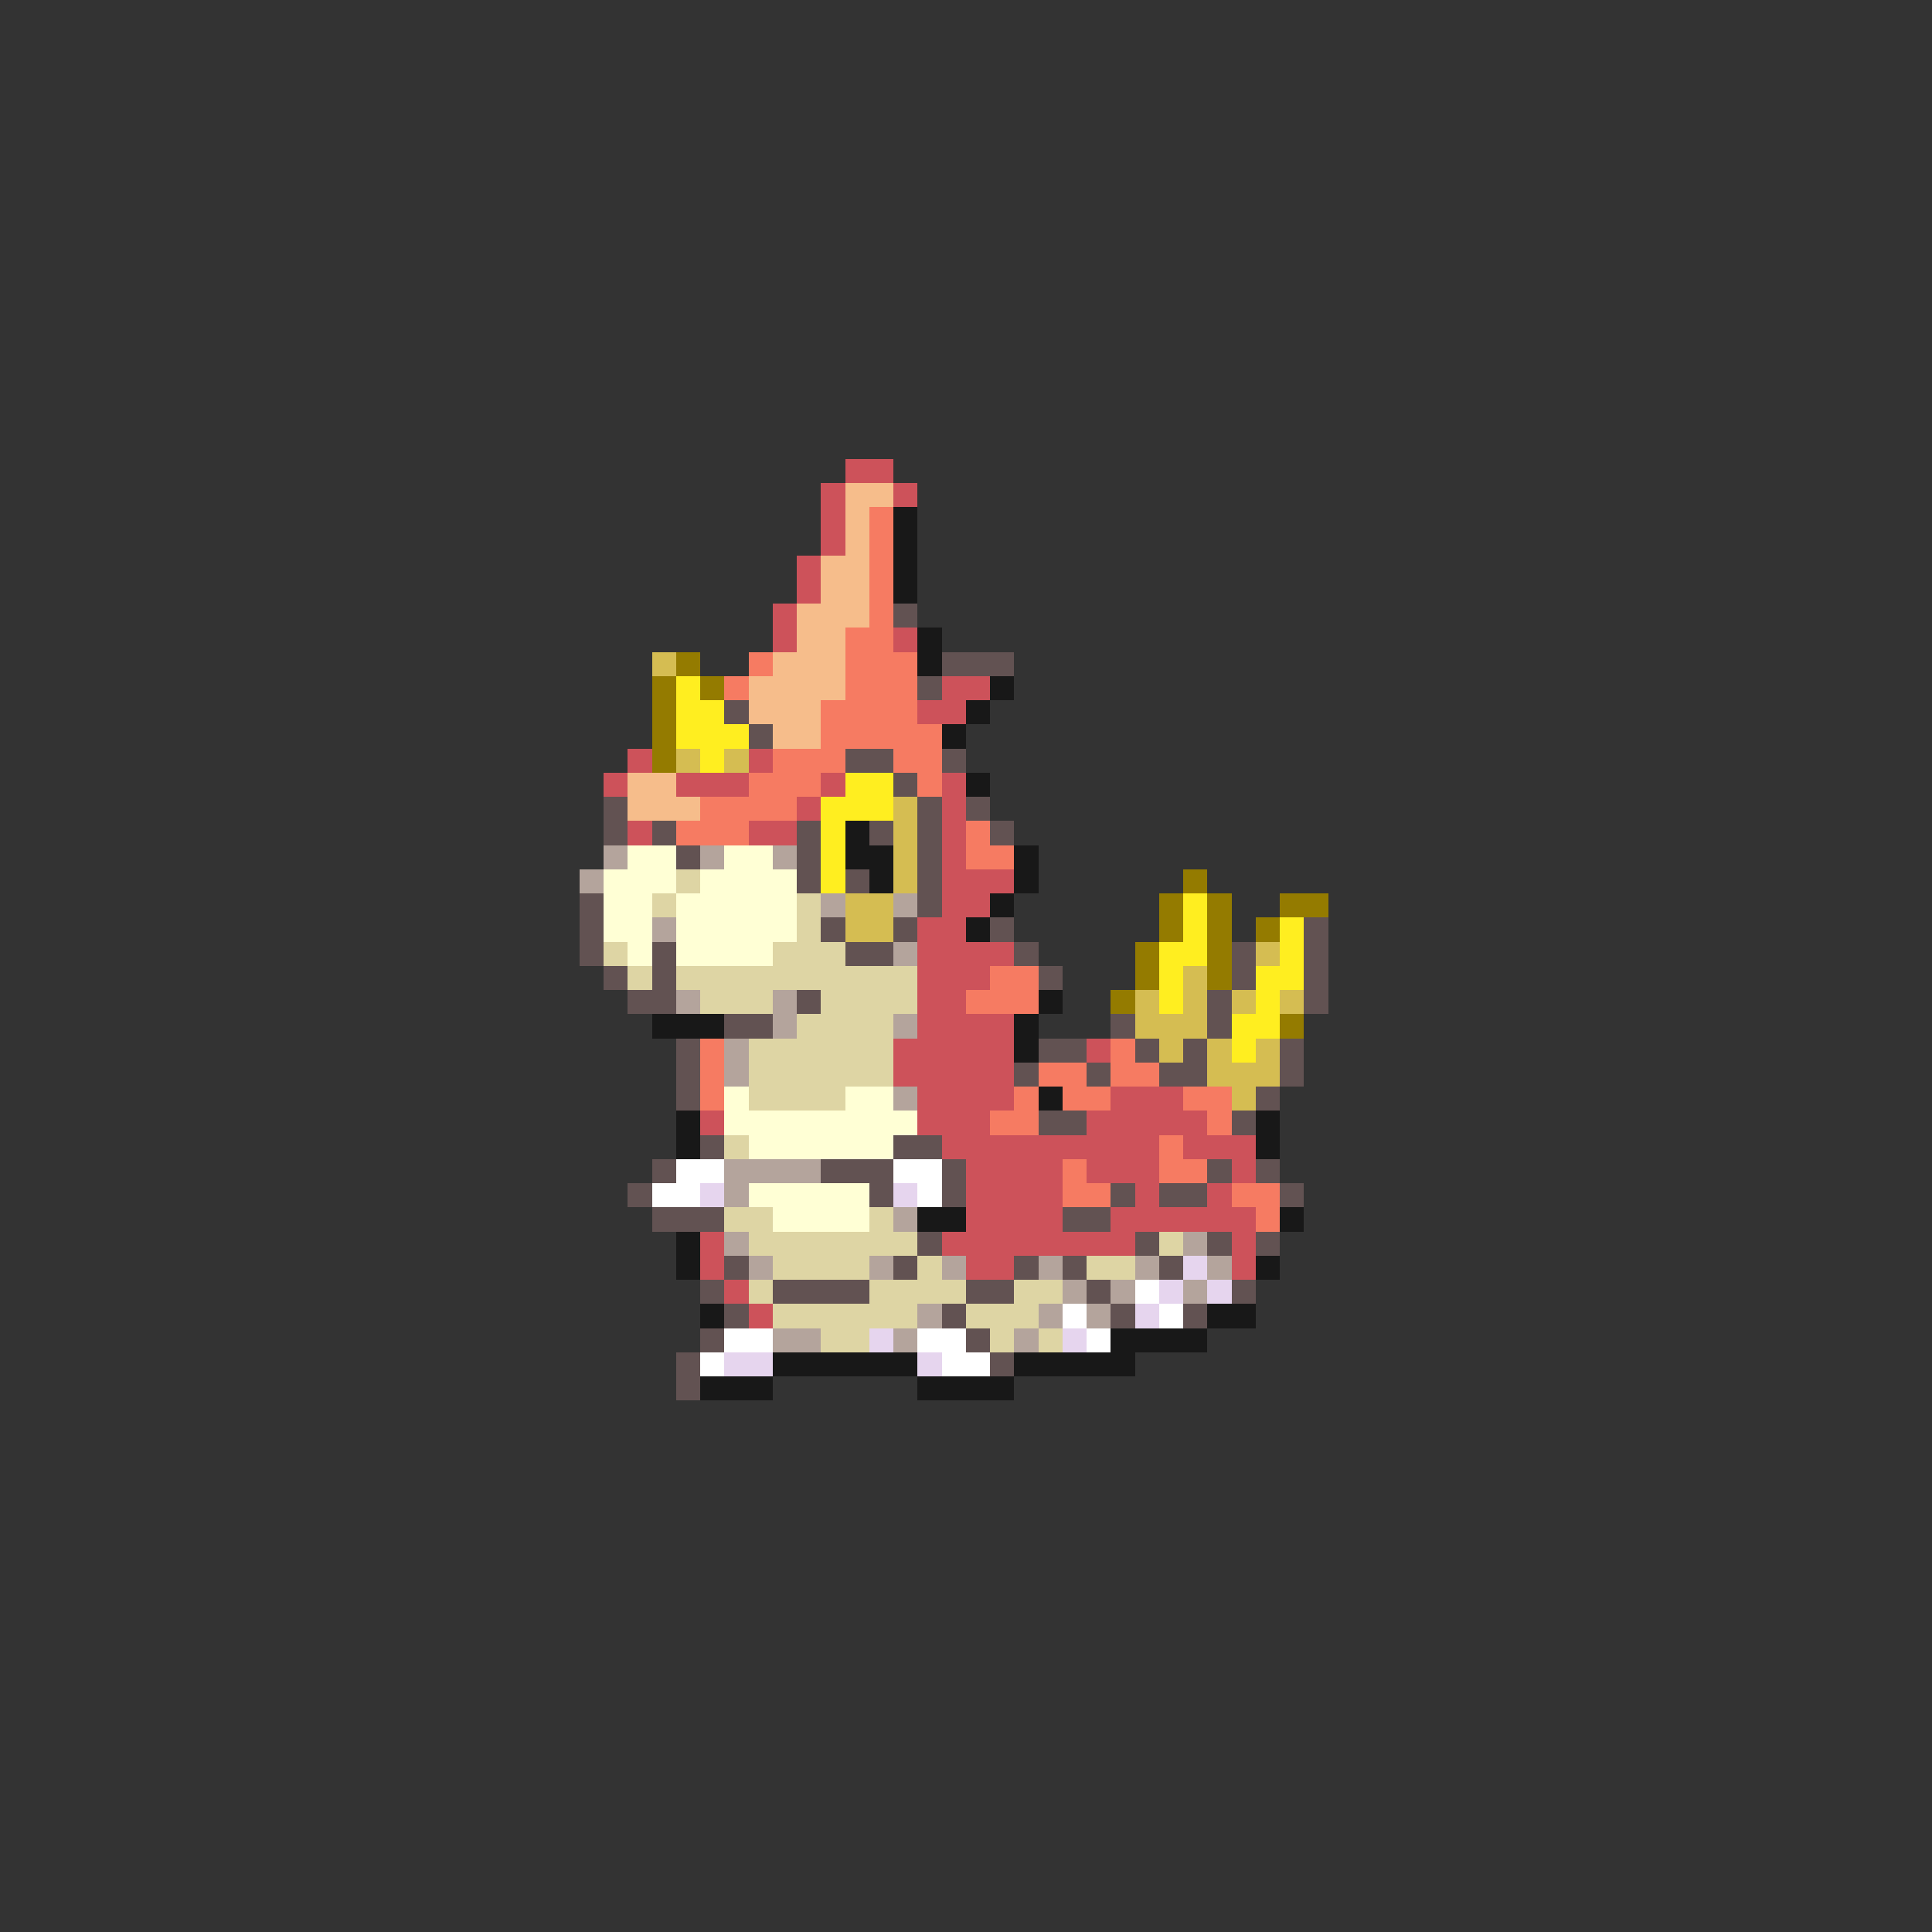 <svg xmlns="http://www.w3.org/2000/svg" viewBox="0 -0.5 80 80" shape-rendering="crispEdges">
<rect x="0" y="-0.5" width="80" height="80" fill="#333333" stroke="none"/>
<path stroke="#cd525a" d="M35 19h2M34 20h1M37 20h1M34 21h1M34 22h1M33 23h1M33 24h1M32 25h1M32 26h1M37 26h1M39 28h2M38 29h2M26 31h1M31 31h1M25 32h1M28 32h3M34 32h1M39 32h1M33 33h1M39 33h1M26 34h1M31 34h2M39 34h1M39 35h1M39 36h3M39 37h2M38 38h2M38 39h4M38 40h3M38 41h2M38 42h4M37 43h5M45 43h1M37 44h5M38 45h4M46 45h3M29 46h1M38 46h3M45 46h5M39 47h9M49 47h3M40 48h4M45 48h3M51 48h1M40 49h4M47 49h1M50 49h1M40 50h4M46 50h6M29 51h1M39 51h8M51 51h1M29 52h1M40 52h2M51 52h1M30 53h1M31 54h1" />
<path stroke="#f6bd8b" d="M35 20h2M35 21h1M35 22h1M34 23h2M34 24h2M33 25h3M33 26h2M32 27h3M31 28h4M31 29h3M32 30h2M26 32h2M26 33h3" />
<path stroke="#f67b62" d="M36 21h1M36 22h1M36 23h1M36 24h1M36 25h1M35 26h2M31 27h1M35 27h3M30 28h1M35 28h3M34 29h4M34 30h5M32 31h3M37 31h2M31 32h3M38 32h1M29 33h4M28 34h3M40 34h1M40 35h2M41 40h2M40 41h3M29 43h1M46 43h1M29 44h1M43 44h2M46 44h2M29 45h1M42 45h1M44 45h2M49 45h2M41 46h2M50 46h1M48 47h1M44 48h1M48 48h2M44 49h2M51 49h2M52 50h1" />
<path stroke="#181818" d="M37 21h1M37 22h1M37 23h1M37 24h1M38 26h1M38 27h1M41 28h1M40 29h1M39 30h1M40 32h1M35 34h1M35 35h2M42 35h1M36 36h1M42 36h1M41 37h1M40 38h1M43 41h1M27 42h3M42 42h1M42 43h1M43 45h1M28 46h1M52 46h1M28 47h1M52 47h1M38 50h2M53 50h1M28 51h1M28 52h1M52 52h1M29 54h1M50 54h2M46 55h4M32 56h6M42 56h5M29 57h3M38 57h4" />
<path stroke="#625252" d="M37 25h1M39 27h3M38 28h1M30 29h1M31 30h1M35 31h2M39 31h1M37 32h1M25 33h1M38 33h1M40 33h1M25 34h1M27 34h1M33 34h1M36 34h1M38 34h1M41 34h1M28 35h1M33 35h1M38 35h1M33 36h1M35 36h1M38 36h1M24 37h1M38 37h1M24 38h1M34 38h1M37 38h1M41 38h1M54 38h1M24 39h1M27 39h1M35 39h2M42 39h1M51 39h1M54 39h1M25 40h1M27 40h1M43 40h1M51 40h1M54 40h1M26 41h2M33 41h1M50 41h1M54 41h1M30 42h2M46 42h1M50 42h1M28 43h1M43 43h2M47 43h1M49 43h1M53 43h1M28 44h1M42 44h1M45 44h1M48 44h2M53 44h1M28 45h1M52 45h1M43 46h2M51 46h1M29 47h1M37 47h2M27 48h1M34 48h3M39 48h1M50 48h1M52 48h1M26 49h1M36 49h1M39 49h1M46 49h1M48 49h2M53 49h1M27 50h3M44 50h2M38 51h1M47 51h1M50 51h1M52 51h1M30 52h1M37 52h1M42 52h1M44 52h1M48 52h1M29 53h1M32 53h4M40 53h2M45 53h1M51 53h1M30 54h1M39 54h1M46 54h1M49 54h1M29 55h1M40 55h1M28 56h1M41 56h1M28 57h1" />
<path stroke="#d5bd52" d="M27 27h1M28 31h1M30 31h1M37 33h1M37 34h1M37 35h1M37 36h1M35 37h2M35 38h2M52 39h1M49 40h1M47 41h1M49 41h1M51 41h1M53 41h1M47 42h3M48 43h1M50 43h1M52 43h1M50 44h3M51 45h1" />
<path stroke="#947b00" d="M28 27h1M27 28h1M29 28h1M27 29h1M27 30h1M27 31h1M49 36h1M48 37h1M50 37h1M53 37h2M48 38h1M50 38h1M52 38h1M47 39h1M50 39h1M47 40h1M50 40h1M46 41h1M53 42h1" />
<path stroke="#ffee20" d="M28 28h1M28 29h2M28 30h3M29 31h1M35 32h2M34 33h3M34 34h1M34 35h1M34 36h1M49 37h1M49 38h1M53 38h1M48 39h2M53 39h1M48 40h1M52 40h2M48 41h1M52 41h1M51 42h2M51 43h1" />
<path stroke="#b4a49c" d="M25 35h1M29 35h1M32 35h1M24 36h1M34 37h1M37 37h1M27 38h1M37 39h1M28 41h1M32 41h1M32 42h1M37 42h1M30 43h1M30 44h1M37 45h1M30 48h4M30 49h1M37 50h1M30 51h1M49 51h1M31 52h1M36 52h1M39 52h1M43 52h1M47 52h1M50 52h1M44 53h1M46 53h1M49 53h1M38 54h1M43 54h1M45 54h1M32 55h2M37 55h1M42 55h1" />
<path stroke="#ffffd5" d="M26 35h2M30 35h2M25 36h3M29 36h4M25 37h2M28 37h5M25 38h2M28 38h5M26 39h1M28 39h4M30 45h1M35 45h2M30 46h8M31 47h6M31 49h5M32 50h4" />
<path stroke="#ded5a4" d="M28 36h1M27 37h1M33 37h1M33 38h1M25 39h1M32 39h3M26 40h1M28 40h10M29 41h3M34 41h4M33 42h4M31 43h6M31 44h6M31 45h4M30 47h1M30 50h2M36 50h1M31 51h7M48 51h1M32 52h4M38 52h1M45 52h2M31 53h1M36 53h4M42 53h2M32 54h6M40 54h3M34 55h2M41 55h1M43 55h1" />
<path stroke="#ffffff" d="M28 48h2M37 48h2M27 49h2M38 49h1M47 53h1M44 54h1M48 54h1M30 55h2M38 55h2M45 55h1M29 56h1M39 56h2" />
<path stroke="#e6d5ee" d="M29 49h1M37 49h1M49 52h1M48 53h1M50 53h1M47 54h1M36 55h1M44 55h1M30 56h2M38 56h1" />
</svg>